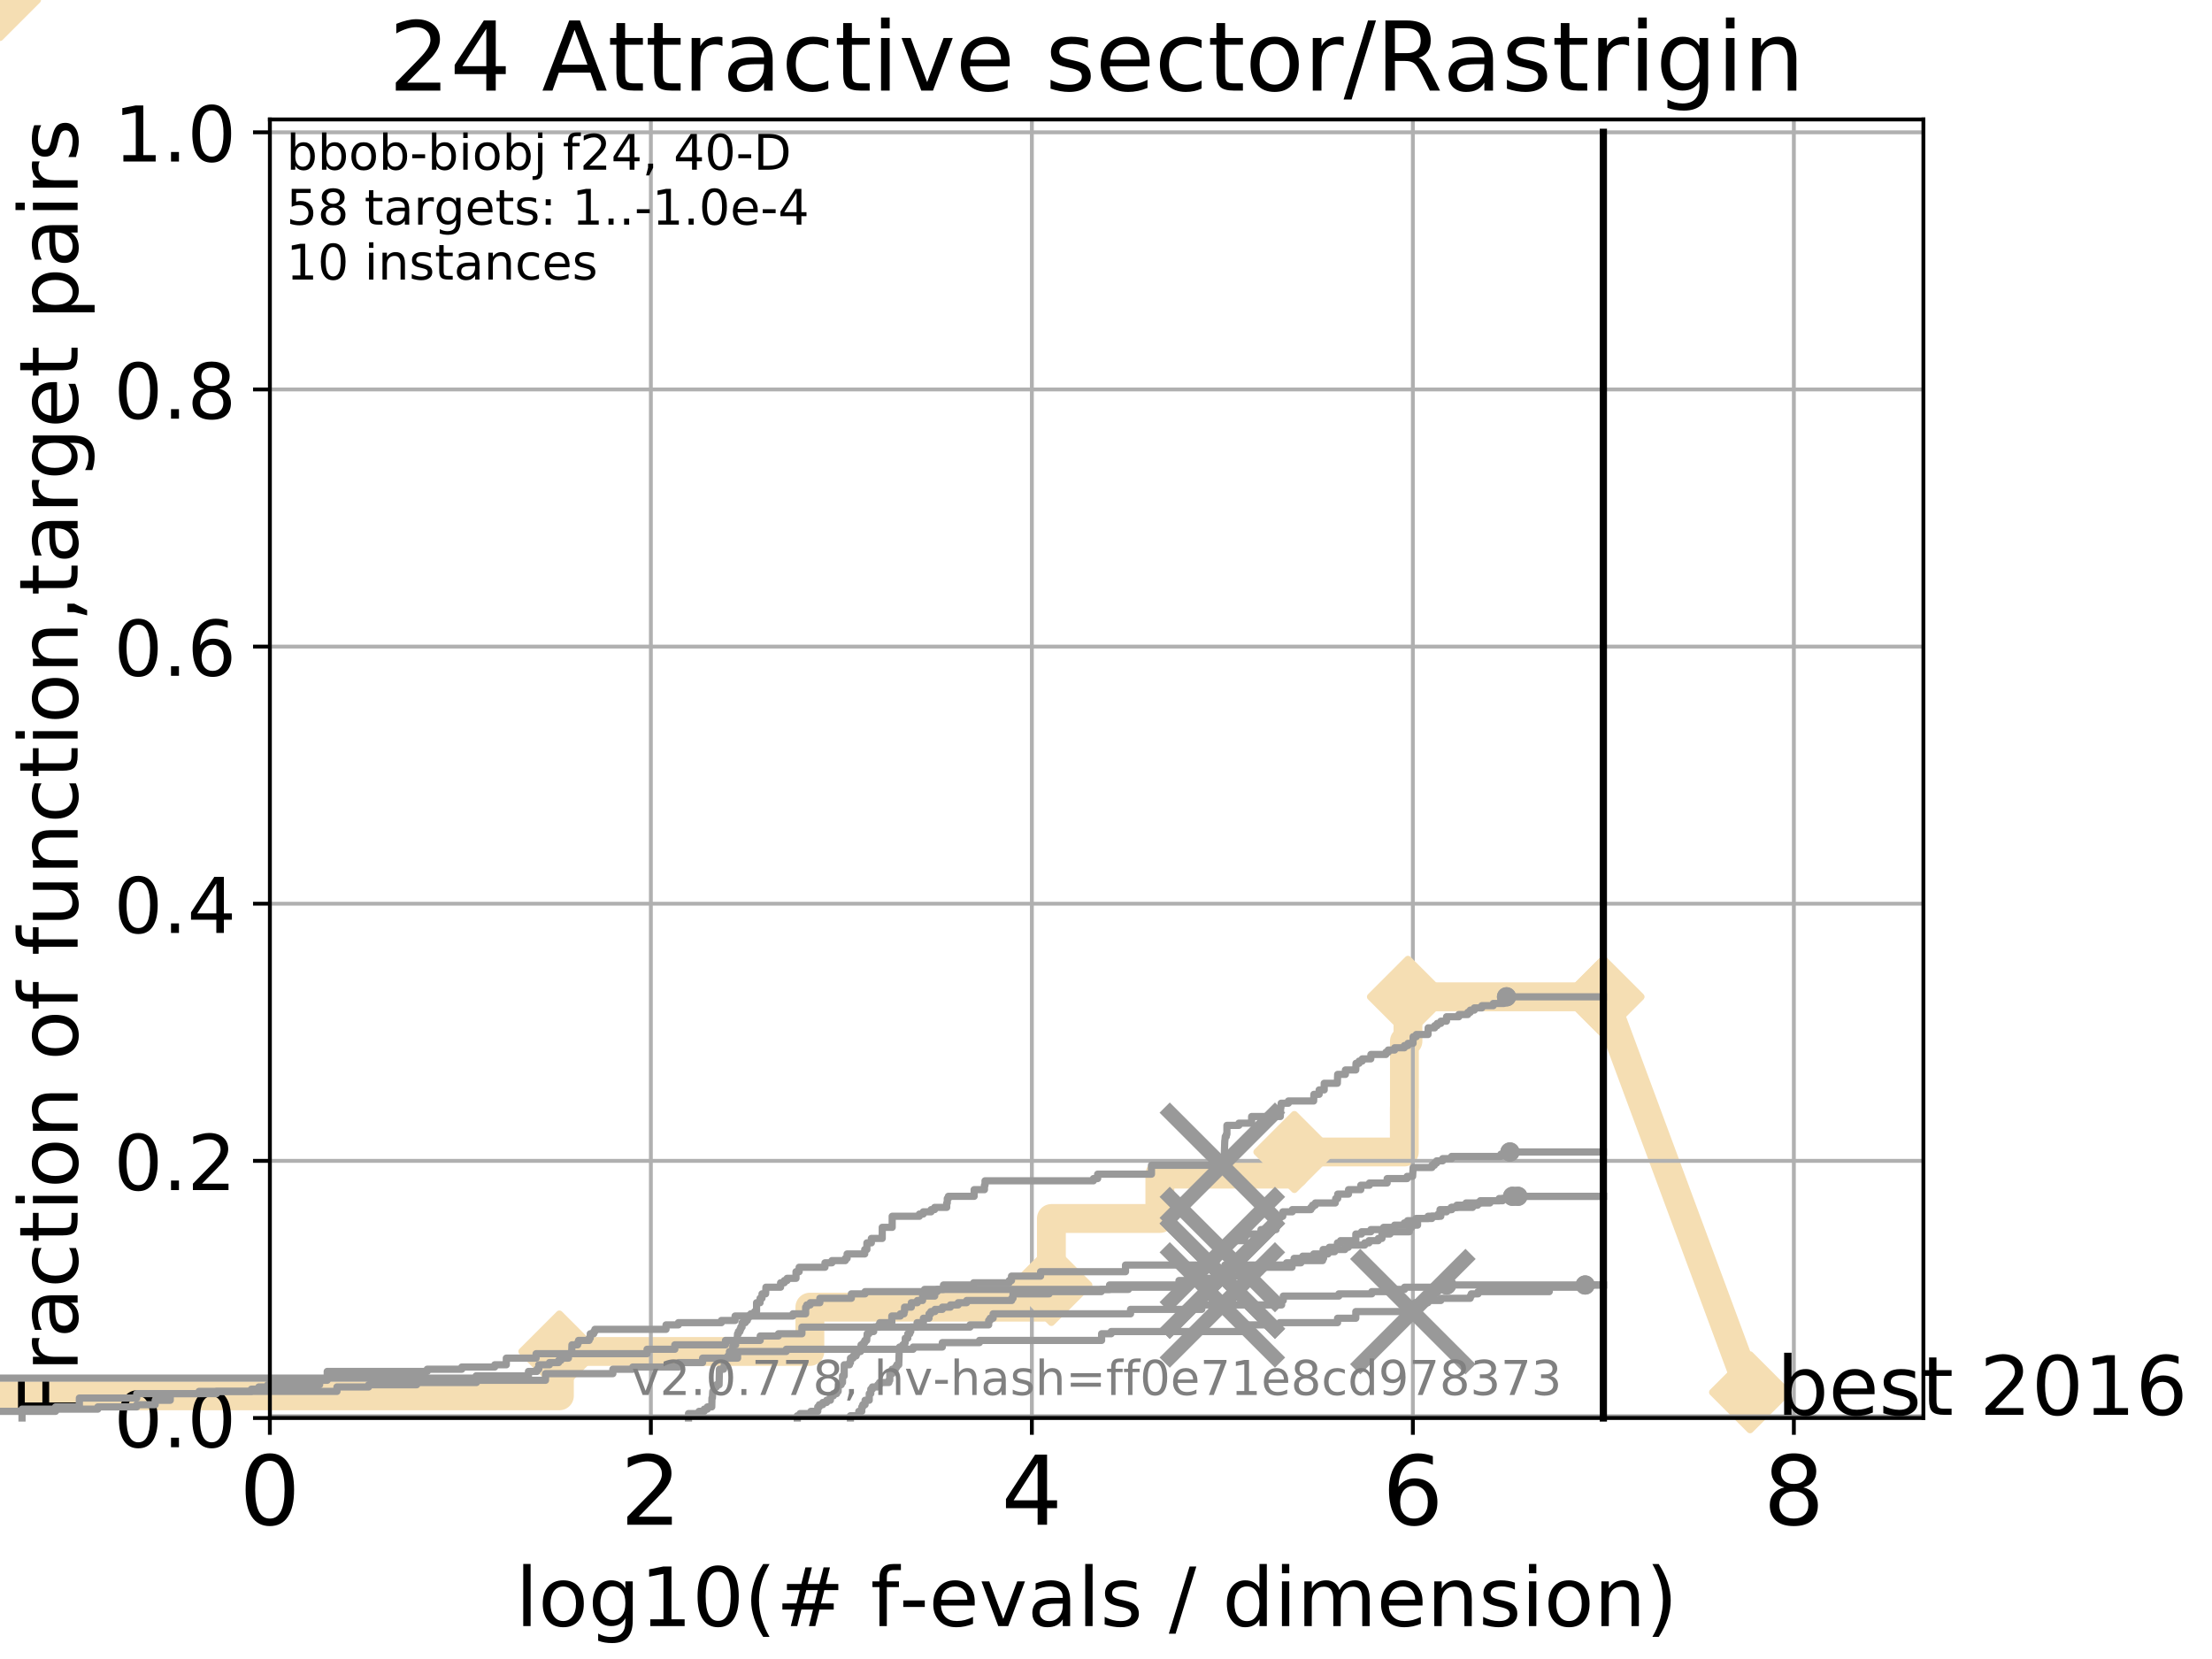 <?xml version="1.0" encoding="utf-8" standalone="no"?>
<!DOCTYPE svg PUBLIC "-//W3C//DTD SVG 1.1//EN"
  "http://www.w3.org/Graphics/SVG/1.1/DTD/svg11.dtd">
<!-- Created with matplotlib (http://matplotlib.org/) -->
<svg height="345pt" version="1.1" viewBox="0 0 460 345" width="460pt" xmlns="http://www.w3.org/2000/svg" xmlns:xlink="http://www.w3.org/1999/xlink">
 <defs>
  <style type="text/css">
*{stroke-linecap:butt;stroke-linejoin:round;}
  </style>
 </defs>
 <g id="figure_1">
  <g id="patch_1">
   <path d="M 0 345.6 
L 460.8 345.6 
L 460.8 0 
L 0 0 
z
" style="fill:#ffffff;"/>
  </g>
  <g id="axes_1">
   <g id="patch_2">
    <path d="M 56.12 294.88 
L 399.984 294.88 
L 399.984 24.84 
L 56.12 24.84 
z
" style="fill:#ffffff;"/>
   </g>
   <g id="line2d_1">
    <path d="M -1 290.27 
L 116.329 290.27 
L 116.329 281.051 
L 168.419 281.051 
L 168.419 271.831 
L 217.205 271.831 
L 217.205 267.221 
L 218.645 267.221 
L 218.645 253.392 
L 241.199 253.392 
L 241.199 244.173 
L 269.175 244.173 
L 269.175 239.563 
L 292.039 239.563 
L 292.039 230.343 
L 292.058 230.343 
L 292.058 216.514 
L 292.794 216.514 
L 292.794 207.294 
L 333.43 207.294 
" style="fill:none;stroke:#f5deb3;stroke-linecap:square;stroke-width:6;"/>
   </g>
   <g id="line2d_2">
    <path d="M 0 0 
" style="fill:none;stroke:#f5deb3;stroke-linecap:square;stroke-width:6;"/>
    <defs>
     <path d="M -0 7.778 
L 7.778 0 
L 0 -7.778 
L -7.778 -0 
z
" id="mcd6fe3503f" style="stroke:#f5deb3;stroke-linejoin:miter;stroke-width:1.5;"/>
    </defs>
    <g>
     <use style="fill:#f5deb3;stroke:#f5deb3;stroke-linejoin:miter;stroke-width:1.5;" x="0" xlink:href="#mcd6fe3503f" y="0"/>
    </g>
   </g>
   <g id="line2d_3">
    <path d="M 333.43 207.294 
L 363.934 289.533 
" style="fill:none;stroke:#f5deb3;stroke-linecap:square;stroke-width:6;"/>
    <g>
     <use style="fill:#f5deb3;stroke:#f5deb3;stroke-linejoin:miter;stroke-width:1.5;" x="333.43" xlink:href="#mcd6fe3503f" y="207.294"/>
     <use style="fill:#f5deb3;stroke:#f5deb3;stroke-linejoin:miter;stroke-width:1.5;" x="363.934" xlink:href="#mcd6fe3503f" y="289.533"/>
    </g>
   </g>
   <g id="matplotlib.axis_1">
    <g id="xtick_1">
     <g id="line2d_4">
      <path clip-path="url(#p5078f52e66)" d="M 56.12 294.88 
L 56.12 24.84 
" style="fill:none;stroke:#b0b0b0;stroke-linecap:square;stroke-width:0.8;"/>
     </g>
     <g id="line2d_5">
      <defs>
       <path d="M 0 0 
L 0 3.5 
" id="m5edc3eb97b" style="stroke:#000000;stroke-width:0.8;"/>
      </defs>
      <g>
       <use style="stroke:#000000;stroke-width:0.8;" x="56.12" xlink:href="#m5edc3eb97b" y="294.88"/>
      </g>
     </g>
     <g id="text_1">
      <!-- 0 -->
      <defs>
       <path d="M 31.781 66.406 
Q 24.172 66.406 20.328 58.906 
Q 16.5 51.422 16.5 36.375 
Q 16.5 21.391 20.328 13.891 
Q 24.172 6.391 31.781 6.391 
Q 39.453 6.391 43.281 13.891 
Q 47.125 21.391 47.125 36.375 
Q 47.125 51.422 43.281 58.906 
Q 39.453 66.406 31.781 66.406 
z
M 31.781 74.219 
Q 44.047 74.219 50.516 64.516 
Q 56.984 54.828 56.984 36.375 
Q 56.984 17.969 50.516 8.266 
Q 44.047 -1.422 31.781 -1.422 
Q 19.531 -1.422 13.062 8.266 
Q 6.594 17.969 6.594 36.375 
Q 6.594 54.828 13.062 64.516 
Q 19.531 74.219 31.781 74.219 
z
" id="DejaVuSans-30"/>
      </defs>
      <g transform="translate(49.758 317.077)scale(0.2 -0.2)">
       <use xlink:href="#DejaVuSans-30"/>
      </g>
     </g>
    </g>
    <g id="xtick_2">
     <g id="line2d_6">
      <path clip-path="url(#p5078f52e66)" d="M 135.351 294.88 
L 135.351 24.84 
" style="fill:none;stroke:#b0b0b0;stroke-linecap:square;stroke-width:0.8;"/>
     </g>
     <g id="line2d_7">
      <g>
       <use style="stroke:#000000;stroke-width:0.8;" x="135.351" xlink:href="#m5edc3eb97b" y="294.88"/>
      </g>
     </g>
     <g id="text_2">
      <!-- 2 -->
      <defs>
       <path d="M 19.188 8.297 
L 53.609 8.297 
L 53.609 0 
L 7.328 0 
L 7.328 8.297 
Q 12.938 14.109 22.625 23.891 
Q 32.328 33.688 34.812 36.531 
Q 39.547 41.844 41.422 45.531 
Q 43.312 49.219 43.312 52.781 
Q 43.312 58.594 39.234 62.25 
Q 35.156 65.922 28.609 65.922 
Q 23.969 65.922 18.812 64.312 
Q 13.672 62.703 7.812 59.422 
L 7.812 69.391 
Q 13.766 71.781 18.938 73 
Q 24.125 74.219 28.422 74.219 
Q 39.75 74.219 46.484 68.547 
Q 53.219 62.891 53.219 53.422 
Q 53.219 48.922 51.531 44.891 
Q 49.859 40.875 45.406 35.406 
Q 44.188 33.984 37.641 27.219 
Q 31.109 20.453 19.188 8.297 
z
" id="DejaVuSans-32"/>
      </defs>
      <g transform="translate(128.989 317.077)scale(0.2 -0.2)">
       <use xlink:href="#DejaVuSans-32"/>
      </g>
     </g>
    </g>
    <g id="xtick_3">
     <g id="line2d_8">
      <path clip-path="url(#p5078f52e66)" d="M 214.583 294.88 
L 214.583 24.84 
" style="fill:none;stroke:#b0b0b0;stroke-linecap:square;stroke-width:0.8;"/>
     </g>
     <g id="line2d_9">
      <g>
       <use style="stroke:#000000;stroke-width:0.8;" x="214.583" xlink:href="#m5edc3eb97b" y="294.88"/>
      </g>
     </g>
     <g id="text_3">
      <!-- 4 -->
      <defs>
       <path d="M 37.797 64.312 
L 12.891 25.391 
L 37.797 25.391 
z
M 35.203 72.906 
L 47.609 72.906 
L 47.609 25.391 
L 58.016 25.391 
L 58.016 17.188 
L 47.609 17.188 
L 47.609 0 
L 37.797 0 
L 37.797 17.188 
L 4.891 17.188 
L 4.891 26.703 
z
" id="DejaVuSans-34"/>
      </defs>
      <g transform="translate(208.22 317.077)scale(0.2 -0.2)">
       <use xlink:href="#DejaVuSans-34"/>
      </g>
     </g>
    </g>
    <g id="xtick_4">
     <g id="line2d_10">
      <path clip-path="url(#p5078f52e66)" d="M 293.814 294.88 
L 293.814 24.84 
" style="fill:none;stroke:#b0b0b0;stroke-linecap:square;stroke-width:0.8;"/>
     </g>
     <g id="line2d_11">
      <g>
       <use style="stroke:#000000;stroke-width:0.8;" x="293.814" xlink:href="#m5edc3eb97b" y="294.88"/>
      </g>
     </g>
     <g id="text_4">
      <!-- 6 -->
      <defs>
       <path d="M 33.016 40.375 
Q 26.375 40.375 22.484 35.828 
Q 18.609 31.297 18.609 23.391 
Q 18.609 15.531 22.484 10.953 
Q 26.375 6.391 33.016 6.391 
Q 39.656 6.391 43.531 10.953 
Q 47.406 15.531 47.406 23.391 
Q 47.406 31.297 43.531 35.828 
Q 39.656 40.375 33.016 40.375 
z
M 52.594 71.297 
L 52.594 62.312 
Q 48.875 64.062 45.094 64.984 
Q 41.312 65.922 37.594 65.922 
Q 27.828 65.922 22.672 59.328 
Q 17.531 52.734 16.797 39.406 
Q 19.672 43.656 24.016 45.922 
Q 28.375 48.188 33.594 48.188 
Q 44.578 48.188 50.953 41.516 
Q 57.328 34.859 57.328 23.391 
Q 57.328 12.156 50.688 5.359 
Q 44.047 -1.422 33.016 -1.422 
Q 20.359 -1.422 13.672 8.266 
Q 6.984 17.969 6.984 36.375 
Q 6.984 53.656 15.188 63.938 
Q 23.391 74.219 37.203 74.219 
Q 40.922 74.219 44.703 73.484 
Q 48.484 72.75 52.594 71.297 
z
" id="DejaVuSans-36"/>
      </defs>
      <g transform="translate(287.452 317.077)scale(0.2 -0.2)">
       <use xlink:href="#DejaVuSans-36"/>
      </g>
     </g>
    </g>
    <g id="xtick_5">
     <g id="line2d_12">
      <path clip-path="url(#p5078f52e66)" d="M 373.045 294.88 
L 373.045 24.84 
" style="fill:none;stroke:#b0b0b0;stroke-linecap:square;stroke-width:0.8;"/>
     </g>
     <g id="line2d_13">
      <g>
       <use style="stroke:#000000;stroke-width:0.8;" x="373.045" xlink:href="#m5edc3eb97b" y="294.88"/>
      </g>
     </g>
     <g id="text_5">
      <!-- 8 -->
      <defs>
       <path d="M 31.781 34.625 
Q 24.75 34.625 20.719 30.859 
Q 16.703 27.094 16.703 20.516 
Q 16.703 13.922 20.719 10.156 
Q 24.75 6.391 31.781 6.391 
Q 38.812 6.391 42.859 10.172 
Q 46.922 13.969 46.922 20.516 
Q 46.922 27.094 42.891 30.859 
Q 38.875 34.625 31.781 34.625 
z
M 21.922 38.812 
Q 15.578 40.375 12.031 44.719 
Q 8.5 49.078 8.5 55.328 
Q 8.5 64.062 14.719 69.141 
Q 20.953 74.219 31.781 74.219 
Q 42.672 74.219 48.875 69.141 
Q 55.078 64.062 55.078 55.328 
Q 55.078 49.078 51.531 44.719 
Q 48 40.375 41.703 38.812 
Q 48.828 37.156 52.797 32.312 
Q 56.781 27.484 56.781 20.516 
Q 56.781 9.906 50.312 4.234 
Q 43.844 -1.422 31.781 -1.422 
Q 19.734 -1.422 13.25 4.234 
Q 6.781 9.906 6.781 20.516 
Q 6.781 27.484 10.781 32.312 
Q 14.797 37.156 21.922 38.812 
z
M 18.312 54.391 
Q 18.312 48.734 21.844 45.562 
Q 25.391 42.391 31.781 42.391 
Q 38.141 42.391 41.719 45.562 
Q 45.312 48.734 45.312 54.391 
Q 45.312 60.062 41.719 63.234 
Q 38.141 66.406 31.781 66.406 
Q 25.391 66.406 21.844 63.234 
Q 18.312 60.062 18.312 54.391 
z
" id="DejaVuSans-38"/>
      </defs>
      <g transform="translate(366.683 317.077)scale(0.2 -0.2)">
       <use xlink:href="#DejaVuSans-38"/>
      </g>
     </g>
    </g>
    <g id="text_6">
     <!-- log10(# f-evals / dimension) -->
     <defs>
      <path d="M 9.422 75.984 
L 18.406 75.984 
L 18.406 0 
L 9.422 0 
z
" id="DejaVuSans-6c"/>
      <path d="M 30.609 48.391 
Q 23.391 48.391 19.188 42.75 
Q 14.984 37.109 14.984 27.297 
Q 14.984 17.484 19.156 11.844 
Q 23.344 6.203 30.609 6.203 
Q 37.797 6.203 41.984 11.859 
Q 46.188 17.531 46.188 27.297 
Q 46.188 37.016 41.984 42.703 
Q 37.797 48.391 30.609 48.391 
z
M 30.609 56 
Q 42.328 56 49.016 48.375 
Q 55.719 40.766 55.719 27.297 
Q 55.719 13.875 49.016 6.219 
Q 42.328 -1.422 30.609 -1.422 
Q 18.844 -1.422 12.172 6.219 
Q 5.516 13.875 5.516 27.297 
Q 5.516 40.766 12.172 48.375 
Q 18.844 56 30.609 56 
z
" id="DejaVuSans-6f"/>
      <path d="M 45.406 27.984 
Q 45.406 37.75 41.375 43.109 
Q 37.359 48.484 30.078 48.484 
Q 22.859 48.484 18.828 43.109 
Q 14.797 37.75 14.797 27.984 
Q 14.797 18.266 18.828 12.891 
Q 22.859 7.516 30.078 7.516 
Q 37.359 7.516 41.375 12.891 
Q 45.406 18.266 45.406 27.984 
z
M 54.391 6.781 
Q 54.391 -7.172 48.188 -13.984 
Q 42 -20.797 29.203 -20.797 
Q 24.469 -20.797 20.266 -20.094 
Q 16.062 -19.391 12.109 -17.922 
L 12.109 -9.188 
Q 16.062 -11.328 19.922 -12.344 
Q 23.781 -13.375 27.781 -13.375 
Q 36.625 -13.375 41.016 -8.766 
Q 45.406 -4.156 45.406 5.172 
L 45.406 9.625 
Q 42.625 4.781 38.281 2.391 
Q 33.938 0 27.875 0 
Q 17.828 0 11.672 7.656 
Q 5.516 15.328 5.516 27.984 
Q 5.516 40.672 11.672 48.328 
Q 17.828 56 27.875 56 
Q 33.938 56 38.281 53.609 
Q 42.625 51.219 45.406 46.391 
L 45.406 54.688 
L 54.391 54.688 
z
" id="DejaVuSans-67"/>
      <path d="M 12.406 8.297 
L 28.516 8.297 
L 28.516 63.922 
L 10.984 60.406 
L 10.984 69.391 
L 28.422 72.906 
L 38.281 72.906 
L 38.281 8.297 
L 54.391 8.297 
L 54.391 0 
L 12.406 0 
z
" id="DejaVuSans-31"/>
      <path d="M 31 75.875 
Q 24.469 64.656 21.281 53.656 
Q 18.109 42.672 18.109 31.391 
Q 18.109 20.125 21.312 9.062 
Q 24.516 -2 31 -13.188 
L 23.188 -13.188 
Q 15.875 -1.703 12.234 9.375 
Q 8.594 20.453 8.594 31.391 
Q 8.594 42.281 12.203 53.312 
Q 15.828 64.359 23.188 75.875 
z
" id="DejaVuSans-28"/>
      <path d="M 51.125 44 
L 36.922 44 
L 32.812 27.688 
L 47.125 27.688 
z
M 43.797 71.781 
L 38.719 51.516 
L 52.984 51.516 
L 58.109 71.781 
L 65.922 71.781 
L 60.891 51.516 
L 76.125 51.516 
L 76.125 44 
L 58.984 44 
L 54.984 27.688 
L 70.516 27.688 
L 70.516 20.219 
L 53.078 20.219 
L 48 0 
L 40.188 0 
L 45.219 20.219 
L 30.906 20.219 
L 25.875 0 
L 18.016 0 
L 23.094 20.219 
L 7.719 20.219 
L 7.719 27.688 
L 24.906 27.688 
L 29 44 
L 13.281 44 
L 13.281 51.516 
L 30.906 51.516 
L 35.891 71.781 
z
" id="DejaVuSans-23"/>
      <path id="DejaVuSans-20"/>
      <path d="M 37.109 75.984 
L 37.109 68.5 
L 28.516 68.5 
Q 23.688 68.5 21.797 66.547 
Q 19.922 64.594 19.922 59.516 
L 19.922 54.688 
L 34.719 54.688 
L 34.719 47.703 
L 19.922 47.703 
L 19.922 0 
L 10.891 0 
L 10.891 47.703 
L 2.297 47.703 
L 2.297 54.688 
L 10.891 54.688 
L 10.891 58.5 
Q 10.891 67.625 15.141 71.797 
Q 19.391 75.984 28.609 75.984 
z
" id="DejaVuSans-66"/>
      <path d="M 4.891 31.391 
L 31.203 31.391 
L 31.203 23.391 
L 4.891 23.391 
z
" id="DejaVuSans-2d"/>
      <path d="M 56.203 29.594 
L 56.203 25.203 
L 14.891 25.203 
Q 15.484 15.922 20.484 11.062 
Q 25.484 6.203 34.422 6.203 
Q 39.594 6.203 44.453 7.469 
Q 49.312 8.734 54.109 11.281 
L 54.109 2.781 
Q 49.266 0.734 44.188 -0.344 
Q 39.109 -1.422 33.891 -1.422 
Q 20.797 -1.422 13.156 6.188 
Q 5.516 13.812 5.516 26.812 
Q 5.516 40.234 12.766 48.109 
Q 20.016 56 32.328 56 
Q 43.359 56 49.781 48.891 
Q 56.203 41.797 56.203 29.594 
z
M 47.219 32.234 
Q 47.125 39.594 43.094 43.984 
Q 39.062 48.391 32.422 48.391 
Q 24.906 48.391 20.391 44.141 
Q 15.875 39.891 15.188 32.172 
z
" id="DejaVuSans-65"/>
      <path d="M 2.984 54.688 
L 12.5 54.688 
L 29.594 8.797 
L 46.688 54.688 
L 56.203 54.688 
L 35.688 0 
L 23.484 0 
z
" id="DejaVuSans-76"/>
      <path d="M 34.281 27.484 
Q 23.391 27.484 19.188 25 
Q 14.984 22.516 14.984 16.5 
Q 14.984 11.719 18.141 8.906 
Q 21.297 6.109 26.703 6.109 
Q 34.188 6.109 38.703 11.406 
Q 43.219 16.703 43.219 25.484 
L 43.219 27.484 
z
M 52.203 31.203 
L 52.203 0 
L 43.219 0 
L 43.219 8.297 
Q 40.141 3.328 35.547 0.953 
Q 30.953 -1.422 24.312 -1.422 
Q 15.922 -1.422 10.953 3.297 
Q 6 8.016 6 15.922 
Q 6 25.141 12.172 29.828 
Q 18.359 34.516 30.609 34.516 
L 43.219 34.516 
L 43.219 35.406 
Q 43.219 41.609 39.141 45 
Q 35.062 48.391 27.688 48.391 
Q 23 48.391 18.547 47.266 
Q 14.109 46.141 10.016 43.891 
L 10.016 52.203 
Q 14.938 54.109 19.578 55.047 
Q 24.219 56 28.609 56 
Q 40.484 56 46.344 49.844 
Q 52.203 43.703 52.203 31.203 
z
" id="DejaVuSans-61"/>
      <path d="M 44.281 53.078 
L 44.281 44.578 
Q 40.484 46.531 36.375 47.5 
Q 32.281 48.484 27.875 48.484 
Q 21.188 48.484 17.844 46.438 
Q 14.5 44.391 14.5 40.281 
Q 14.5 37.156 16.891 35.375 
Q 19.281 33.594 26.516 31.984 
L 29.594 31.297 
Q 39.156 29.25 43.188 25.516 
Q 47.219 21.781 47.219 15.094 
Q 47.219 7.469 41.188 3.016 
Q 35.156 -1.422 24.609 -1.422 
Q 20.219 -1.422 15.453 -0.562 
Q 10.688 0.297 5.422 2 
L 5.422 11.281 
Q 10.406 8.688 15.234 7.391 
Q 20.062 6.109 24.812 6.109 
Q 31.156 6.109 34.562 8.281 
Q 37.984 10.453 37.984 14.406 
Q 37.984 18.062 35.516 20.016 
Q 33.062 21.969 24.703 23.781 
L 21.578 24.516 
Q 13.234 26.266 9.516 29.906 
Q 5.812 33.547 5.812 39.891 
Q 5.812 47.609 11.281 51.797 
Q 16.75 56 26.812 56 
Q 31.781 56 36.172 55.266 
Q 40.578 54.547 44.281 53.078 
z
" id="DejaVuSans-73"/>
      <path d="M 25.391 72.906 
L 33.688 72.906 
L 8.297 -9.281 
L 0 -9.281 
z
" id="DejaVuSans-2f"/>
      <path d="M 45.406 46.391 
L 45.406 75.984 
L 54.391 75.984 
L 54.391 0 
L 45.406 0 
L 45.406 8.203 
Q 42.578 3.328 38.25 0.953 
Q 33.938 -1.422 27.875 -1.422 
Q 17.969 -1.422 11.734 6.484 
Q 5.516 14.406 5.516 27.297 
Q 5.516 40.188 11.734 48.094 
Q 17.969 56 27.875 56 
Q 33.938 56 38.25 53.625 
Q 42.578 51.266 45.406 46.391 
z
M 14.797 27.297 
Q 14.797 17.391 18.875 11.75 
Q 22.953 6.109 30.078 6.109 
Q 37.203 6.109 41.297 11.75 
Q 45.406 17.391 45.406 27.297 
Q 45.406 37.203 41.297 42.844 
Q 37.203 48.484 30.078 48.484 
Q 22.953 48.484 18.875 42.844 
Q 14.797 37.203 14.797 27.297 
z
" id="DejaVuSans-64"/>
      <path d="M 9.422 54.688 
L 18.406 54.688 
L 18.406 0 
L 9.422 0 
z
M 9.422 75.984 
L 18.406 75.984 
L 18.406 64.594 
L 9.422 64.594 
z
" id="DejaVuSans-69"/>
      <path d="M 52 44.188 
Q 55.375 50.25 60.062 53.125 
Q 64.75 56 71.094 56 
Q 79.641 56 84.281 50.016 
Q 88.922 44.047 88.922 33.016 
L 88.922 0 
L 79.891 0 
L 79.891 32.719 
Q 79.891 40.578 77.094 44.375 
Q 74.312 48.188 68.609 48.188 
Q 61.625 48.188 57.562 43.547 
Q 53.516 38.922 53.516 30.906 
L 53.516 0 
L 44.484 0 
L 44.484 32.719 
Q 44.484 40.625 41.703 44.406 
Q 38.922 48.188 33.109 48.188 
Q 26.219 48.188 22.156 43.531 
Q 18.109 38.875 18.109 30.906 
L 18.109 0 
L 9.078 0 
L 9.078 54.688 
L 18.109 54.688 
L 18.109 46.188 
Q 21.188 51.219 25.484 53.609 
Q 29.781 56 35.688 56 
Q 41.656 56 45.828 52.969 
Q 50 49.953 52 44.188 
z
" id="DejaVuSans-6d"/>
      <path d="M 54.891 33.016 
L 54.891 0 
L 45.906 0 
L 45.906 32.719 
Q 45.906 40.484 42.875 44.328 
Q 39.844 48.188 33.797 48.188 
Q 26.516 48.188 22.312 43.547 
Q 18.109 38.922 18.109 30.906 
L 18.109 0 
L 9.078 0 
L 9.078 54.688 
L 18.109 54.688 
L 18.109 46.188 
Q 21.344 51.125 25.703 53.562 
Q 30.078 56 35.797 56 
Q 45.219 56 50.047 50.172 
Q 54.891 44.344 54.891 33.016 
z
" id="DejaVuSans-6e"/>
      <path d="M 8.016 75.875 
L 15.828 75.875 
Q 23.141 64.359 26.781 53.312 
Q 30.422 42.281 30.422 31.391 
Q 30.422 20.453 26.781 9.375 
Q 23.141 -1.703 15.828 -13.188 
L 8.016 -13.188 
Q 14.5 -2 17.703 9.062 
Q 20.906 20.125 20.906 31.391 
Q 20.906 42.672 17.703 53.656 
Q 14.5 64.656 8.016 75.875 
z
" id="DejaVuSans-29"/>
     </defs>
     <g transform="translate(107.211 338.154)scale(0.17 -0.17)">
      <use xlink:href="#DejaVuSans-6c"/>
      <use x="27.783" xlink:href="#DejaVuSans-6f"/>
      <use x="88.965" xlink:href="#DejaVuSans-67"/>
      <use x="152.441" xlink:href="#DejaVuSans-31"/>
      <use x="216.064" xlink:href="#DejaVuSans-30"/>
      <use x="279.688" xlink:href="#DejaVuSans-28"/>
      <use x="318.701" xlink:href="#DejaVuSans-23"/>
      <use x="402.49" xlink:href="#DejaVuSans-20"/>
      <use x="434.277" xlink:href="#DejaVuSans-66"/>
      <use x="469.404" xlink:href="#DejaVuSans-2d"/>
      <use x="505.488" xlink:href="#DejaVuSans-65"/>
      <use x="567.012" xlink:href="#DejaVuSans-76"/>
      <use x="626.191" xlink:href="#DejaVuSans-61"/>
      <use x="687.471" xlink:href="#DejaVuSans-6c"/>
      <use x="715.254" xlink:href="#DejaVuSans-73"/>
      <use x="767.354" xlink:href="#DejaVuSans-20"/>
      <use x="799.141" xlink:href="#DejaVuSans-2f"/>
      <use x="832.832" xlink:href="#DejaVuSans-20"/>
      <use x="864.619" xlink:href="#DejaVuSans-64"/>
      <use x="928.096" xlink:href="#DejaVuSans-69"/>
      <use x="955.879" xlink:href="#DejaVuSans-6d"/>
      <use x="1053.291" xlink:href="#DejaVuSans-65"/>
      <use x="1114.814" xlink:href="#DejaVuSans-6e"/>
      <use x="1178.193" xlink:href="#DejaVuSans-73"/>
      <use x="1230.293" xlink:href="#DejaVuSans-69"/>
      <use x="1258.076" xlink:href="#DejaVuSans-6f"/>
      <use x="1319.258" xlink:href="#DejaVuSans-6e"/>
      <use x="1382.637" xlink:href="#DejaVuSans-29"/>
     </g>
    </g>
   </g>
   <g id="matplotlib.axis_2">
    <g id="ytick_1">
     <g id="line2d_14">
      <path clip-path="url(#p5078f52e66)" d="M 56.12 294.88 
L 399.984 294.88 
" style="fill:none;stroke:#b0b0b0;stroke-linecap:square;stroke-width:0.8;"/>
     </g>
     <g id="line2d_15">
      <defs>
       <path d="M 0 0 
L -3.5 0 
" id="mb964478db5" style="stroke:#000000;stroke-width:0.8;"/>
      </defs>
      <g>
       <use style="stroke:#000000;stroke-width:0.8;" x="56.12" xlink:href="#mb964478db5" y="294.88"/>
      </g>
     </g>
     <g id="text_7">
      <!-- 0.0 -->
      <defs>
       <path d="M 10.688 12.406 
L 21 12.406 
L 21 0 
L 10.688 0 
z
" id="DejaVuSans-2e"/>
      </defs>
      <g transform="translate(23.675 300.959)scale(0.16 -0.16)">
       <use xlink:href="#DejaVuSans-30"/>
       <use x="63.623" xlink:href="#DejaVuSans-2e"/>
       <use x="95.41" xlink:href="#DejaVuSans-30"/>
      </g>
     </g>
    </g>
    <g id="ytick_2">
     <g id="line2d_16">
      <path clip-path="url(#p5078f52e66)" d="M 56.12 241.407 
L 399.984 241.407 
" style="fill:none;stroke:#b0b0b0;stroke-linecap:square;stroke-width:0.8;"/>
     </g>
     <g id="line2d_17">
      <g>
       <use style="stroke:#000000;stroke-width:0.8;" x="56.12" xlink:href="#mb964478db5" y="241.407"/>
      </g>
     </g>
     <g id="text_8">
      <!-- 0.2 -->
      <g transform="translate(23.675 247.485)scale(0.16 -0.16)">
       <use xlink:href="#DejaVuSans-30"/>
       <use x="63.623" xlink:href="#DejaVuSans-2e"/>
       <use x="95.41" xlink:href="#DejaVuSans-32"/>
      </g>
     </g>
    </g>
    <g id="ytick_3">
     <g id="line2d_18">
      <path clip-path="url(#p5078f52e66)" d="M 56.12 187.933 
L 399.984 187.933 
" style="fill:none;stroke:#b0b0b0;stroke-linecap:square;stroke-width:0.8;"/>
     </g>
     <g id="line2d_19">
      <g>
       <use style="stroke:#000000;stroke-width:0.8;" x="56.12" xlink:href="#mb964478db5" y="187.933"/>
      </g>
     </g>
     <g id="text_9">
      <!-- 0.4 -->
      <g transform="translate(23.675 194.012)scale(0.16 -0.16)">
       <use xlink:href="#DejaVuSans-30"/>
       <use x="63.623" xlink:href="#DejaVuSans-2e"/>
       <use x="95.41" xlink:href="#DejaVuSans-34"/>
      </g>
     </g>
    </g>
    <g id="ytick_4">
     <g id="line2d_20">
      <path clip-path="url(#p5078f52e66)" d="M 56.12 134.46 
L 399.984 134.46 
" style="fill:none;stroke:#b0b0b0;stroke-linecap:square;stroke-width:0.8;"/>
     </g>
     <g id="line2d_21">
      <g>
       <use style="stroke:#000000;stroke-width:0.8;" x="56.12" xlink:href="#mb964478db5" y="134.46"/>
      </g>
     </g>
     <g id="text_10">
      <!-- 0.6 -->
      <g transform="translate(23.675 140.539)scale(0.16 -0.16)">
       <use xlink:href="#DejaVuSans-30"/>
       <use x="63.623" xlink:href="#DejaVuSans-2e"/>
       <use x="95.41" xlink:href="#DejaVuSans-36"/>
      </g>
     </g>
    </g>
    <g id="ytick_5">
     <g id="line2d_22">
      <path clip-path="url(#p5078f52e66)" d="M 56.12 80.987 
L 399.984 80.987 
" style="fill:none;stroke:#b0b0b0;stroke-linecap:square;stroke-width:0.8;"/>
     </g>
     <g id="line2d_23">
      <g>
       <use style="stroke:#000000;stroke-width:0.8;" x="56.12" xlink:href="#mb964478db5" y="80.987"/>
      </g>
     </g>
     <g id="text_11">
      <!-- 0.8 -->
      <g transform="translate(23.675 87.066)scale(0.16 -0.16)">
       <use xlink:href="#DejaVuSans-30"/>
       <use x="63.623" xlink:href="#DejaVuSans-2e"/>
       <use x="95.41" xlink:href="#DejaVuSans-38"/>
      </g>
     </g>
    </g>
    <g id="ytick_6">
     <g id="line2d_24">
      <path clip-path="url(#p5078f52e66)" d="M 56.12 27.514 
L 399.984 27.514 
" style="fill:none;stroke:#b0b0b0;stroke-linecap:square;stroke-width:0.8;"/>
     </g>
     <g id="line2d_25">
      <g>
       <use style="stroke:#000000;stroke-width:0.8;" x="56.12" xlink:href="#mb964478db5" y="27.514"/>
      </g>
     </g>
     <g id="text_12">
      <!-- 1.0 -->
      <g transform="translate(23.675 33.592)scale(0.16 -0.16)">
       <use xlink:href="#DejaVuSans-31"/>
       <use x="63.623" xlink:href="#DejaVuSans-2e"/>
       <use x="95.41" xlink:href="#DejaVuSans-30"/>
      </g>
     </g>
    </g>
    <g id="text_13">
     <!-- Fraction of function,target pairs -->
     <defs>
      <path d="M 9.812 72.906 
L 51.703 72.906 
L 51.703 64.594 
L 19.672 64.594 
L 19.672 43.109 
L 48.578 43.109 
L 48.578 34.812 
L 19.672 34.812 
L 19.672 0 
L 9.812 0 
z
" id="DejaVuSans-46"/>
      <path d="M 41.109 46.297 
Q 39.594 47.172 37.812 47.578 
Q 36.031 48 33.891 48 
Q 26.266 48 22.188 43.047 
Q 18.109 38.094 18.109 28.812 
L 18.109 0 
L 9.078 0 
L 9.078 54.688 
L 18.109 54.688 
L 18.109 46.188 
Q 20.953 51.172 25.484 53.578 
Q 30.031 56 36.531 56 
Q 37.453 56 38.578 55.875 
Q 39.703 55.766 41.062 55.516 
z
" id="DejaVuSans-72"/>
      <path d="M 48.781 52.594 
L 48.781 44.188 
Q 44.969 46.297 41.141 47.344 
Q 37.312 48.391 33.406 48.391 
Q 24.656 48.391 19.812 42.844 
Q 14.984 37.312 14.984 27.297 
Q 14.984 17.281 19.812 11.734 
Q 24.656 6.203 33.406 6.203 
Q 37.312 6.203 41.141 7.25 
Q 44.969 8.297 48.781 10.406 
L 48.781 2.094 
Q 45.016 0.344 40.984 -0.531 
Q 36.969 -1.422 32.422 -1.422 
Q 20.062 -1.422 12.781 6.344 
Q 5.516 14.109 5.516 27.297 
Q 5.516 40.672 12.859 48.328 
Q 20.219 56 33.016 56 
Q 37.156 56 41.109 55.141 
Q 45.062 54.297 48.781 52.594 
z
" id="DejaVuSans-63"/>
      <path d="M 18.312 70.219 
L 18.312 54.688 
L 36.812 54.688 
L 36.812 47.703 
L 18.312 47.703 
L 18.312 18.016 
Q 18.312 11.328 20.141 9.422 
Q 21.969 7.516 27.594 7.516 
L 36.812 7.516 
L 36.812 0 
L 27.594 0 
Q 17.188 0 13.234 3.875 
Q 9.281 7.766 9.281 18.016 
L 9.281 47.703 
L 2.688 47.703 
L 2.688 54.688 
L 9.281 54.688 
L 9.281 70.219 
z
" id="DejaVuSans-74"/>
      <path d="M 8.5 21.578 
L 8.5 54.688 
L 17.484 54.688 
L 17.484 21.922 
Q 17.484 14.156 20.5 10.266 
Q 23.531 6.391 29.594 6.391 
Q 36.859 6.391 41.078 11.031 
Q 45.312 15.672 45.312 23.688 
L 45.312 54.688 
L 54.297 54.688 
L 54.297 0 
L 45.312 0 
L 45.312 8.406 
Q 42.047 3.422 37.719 1 
Q 33.406 -1.422 27.688 -1.422 
Q 18.266 -1.422 13.375 4.438 
Q 8.5 10.297 8.5 21.578 
z
M 31.109 56 
z
" id="DejaVuSans-75"/>
      <path d="M 11.719 12.406 
L 22.016 12.406 
L 22.016 4 
L 14.016 -11.625 
L 7.719 -11.625 
L 11.719 4 
z
" id="DejaVuSans-2c"/>
      <path d="M 18.109 8.203 
L 18.109 -20.797 
L 9.078 -20.797 
L 9.078 54.688 
L 18.109 54.688 
L 18.109 46.391 
Q 20.953 51.266 25.266 53.625 
Q 29.594 56 35.594 56 
Q 45.562 56 51.781 48.094 
Q 58.016 40.188 58.016 27.297 
Q 58.016 14.406 51.781 6.484 
Q 45.562 -1.422 35.594 -1.422 
Q 29.594 -1.422 25.266 0.953 
Q 20.953 3.328 18.109 8.203 
z
M 48.688 27.297 
Q 48.688 37.203 44.609 42.844 
Q 40.531 48.484 33.406 48.484 
Q 26.266 48.484 22.188 42.844 
Q 18.109 37.203 18.109 27.297 
Q 18.109 17.391 22.188 11.75 
Q 26.266 6.109 33.406 6.109 
Q 40.531 6.109 44.609 11.75 
Q 48.688 17.391 48.688 27.297 
z
" id="DejaVuSans-70"/>
     </defs>
     <g transform="translate(16.14 294.999)rotate(-90)scale(0.17 -0.17)">
      <use xlink:href="#DejaVuSans-46"/>
      <use x="57.41" xlink:href="#DejaVuSans-72"/>
      <use x="98.523" xlink:href="#DejaVuSans-61"/>
      <use x="159.803" xlink:href="#DejaVuSans-63"/>
      <use x="214.783" xlink:href="#DejaVuSans-74"/>
      <use x="253.992" xlink:href="#DejaVuSans-69"/>
      <use x="281.775" xlink:href="#DejaVuSans-6f"/>
      <use x="342.957" xlink:href="#DejaVuSans-6e"/>
      <use x="406.336" xlink:href="#DejaVuSans-20"/>
      <use x="438.123" xlink:href="#DejaVuSans-6f"/>
      <use x="499.305" xlink:href="#DejaVuSans-66"/>
      <use x="534.51" xlink:href="#DejaVuSans-20"/>
      <use x="566.297" xlink:href="#DejaVuSans-66"/>
      <use x="601.502" xlink:href="#DejaVuSans-75"/>
      <use x="664.881" xlink:href="#DejaVuSans-6e"/>
      <use x="728.26" xlink:href="#DejaVuSans-63"/>
      <use x="783.24" xlink:href="#DejaVuSans-74"/>
      <use x="822.449" xlink:href="#DejaVuSans-69"/>
      <use x="850.232" xlink:href="#DejaVuSans-6f"/>
      <use x="911.414" xlink:href="#DejaVuSans-6e"/>
      <use x="974.793" xlink:href="#DejaVuSans-2c"/>
      <use x="1006.58" xlink:href="#DejaVuSans-74"/>
      <use x="1045.789" xlink:href="#DejaVuSans-61"/>
      <use x="1107.068" xlink:href="#DejaVuSans-72"/>
      <use x="1148.166" xlink:href="#DejaVuSans-67"/>
      <use x="1211.643" xlink:href="#DejaVuSans-65"/>
      <use x="1273.166" xlink:href="#DejaVuSans-74"/>
      <use x="1312.375" xlink:href="#DejaVuSans-20"/>
      <use x="1344.162" xlink:href="#DejaVuSans-70"/>
      <use x="1407.639" xlink:href="#DejaVuSans-61"/>
      <use x="1468.918" xlink:href="#DejaVuSans-69"/>
      <use x="1496.701" xlink:href="#DejaVuSans-72"/>
      <use x="1537.814" xlink:href="#DejaVuSans-73"/>
     </g>
    </g>
   </g>
   <g id="line2d_26">
    <defs>
     <path d="M 0 1.5 
C 0.398 1.5 0.779 1.342 1.061 1.061 
C 1.342 0.779 1.5 0.398 1.5 0 
C 1.5 -0.398 1.342 -0.779 1.061 -1.061 
C 0.779 -1.342 0.398 -1.5 0 -1.5 
C -0.398 -1.5 -0.779 -1.342 -1.061 -1.061 
C -1.342 -0.779 -1.5 -0.398 -1.5 0 
C -1.5 0.398 -1.342 0.779 -1.061 1.061 
C -0.779 1.342 -0.398 1.5 0 1.5 
z
" id="m93284d3d0f" style="stroke:#f5deb3;"/>
    </defs>
    <g>
     <use style="fill:#f5deb3;stroke:#f5deb3;" x="292.794" xlink:href="#m93284d3d0f" y="207.294"/>
     <use style="fill:#f5deb3;stroke:#f5deb3;" x="292.794" xlink:href="#m93284d3d0f" y="207.294"/>
    </g>
   </g>
   <g id="line2d_27">
    <g>
     <use style="fill:#f5deb3;stroke:#f5deb3;stroke-linejoin:miter;stroke-width:1.5;" x="116.329" xlink:href="#mcd6fe3503f" y="281.051"/>
     <use style="fill:#f5deb3;stroke:#f5deb3;stroke-linejoin:miter;stroke-width:1.5;" x="218.645" xlink:href="#mcd6fe3503f" y="267.221"/>
     <use style="fill:#f5deb3;stroke:#f5deb3;stroke-linejoin:miter;stroke-width:1.5;" x="269.175" xlink:href="#mcd6fe3503f" y="239.563"/>
     <use style="fill:#f5deb3;stroke:#f5deb3;stroke-linejoin:miter;stroke-width:1.5;" x="292.794" xlink:href="#mcd6fe3503f" y="207.294"/>
     <use style="fill:#f5deb3;stroke:#f5deb3;stroke-linejoin:miter;stroke-width:1.5;" x="333.43" xlink:href="#mcd6fe3503f" y="207.294"/>
    </g>
   </g>
   <g id="line2d_28">
    <defs>
     <path d="M 0 1.5 
C 0.398 1.5 0.779 1.342 1.061 1.061 
C 1.342 0.779 1.5 0.398 1.5 0 
C 1.5 -0.398 1.342 -0.779 1.061 -1.061 
C 0.779 -1.342 0.398 -1.5 0 -1.5 
C -0.398 -1.5 -0.779 -1.342 -1.061 -1.061 
C -1.342 -0.779 -1.5 -0.398 -1.5 0 
C -1.5 0.398 -1.342 0.779 -1.061 1.061 
C -0.779 1.342 -0.398 1.5 0 1.5 
z
" id="m6c027efc49" style="stroke:#999999;"/>
    </defs>
    <g>
     <use style="fill:#999999;stroke:#999999;" x="314.002" xlink:href="#m6c027efc49" y="239.563"/>
     <use style="fill:#999999;stroke:#999999;" x="314.002" xlink:href="#m6c027efc49" y="239.563"/>
    </g>
   </g>
   <g id="line2d_29">
    <path d="M -1 286.582 
L 99.015 286.582 
L 99.015 286.121 
L 109.897 286.121 
L 109.897 285.199 
L 111.654 285.199 
L 111.654 284.739 
L 112.042 284.739 
L 112.042 283.817 
L 114.26 283.817 
L 114.26 283.356 
L 116.172 283.356 
L 116.172 282.895 
L 116.651 282.895 
L 116.651 282.434 
L 118.21 282.434 
L 118.21 281.512 
L 118.873 281.512 
L 118.94 279.668 
L 120.127 279.668 
L 120.127 279.207 
L 120.313 279.207 
L 120.313 278.746 
L 122.507 278.746 
L 122.507 278.285 
L 122.75 278.285 
L 122.75 277.363 
L 123.469 277.363 
L 123.469 276.902 
L 123.716 276.902 
L 123.716 276.441 
L 138.506 276.441 
L 138.506 275.519 
L 141.076 275.519 
L 141.076 275.058 
L 150.018 275.058 
L 150.018 274.597 
L 152.865 274.597 
L 152.865 273.675 
L 164.888 273.675 
L 164.888 273.214 
L 167.54 273.214 
L 167.54 271.831 
L 167.77 271.831 
L 167.77 271.37 
L 168.497 271.37 
L 168.497 270.909 
L 170.493 270.909 
L 170.493 269.987 
L 177.046 269.987 
L 177.046 269.065 
L 179.896 269.065 
L 179.896 268.604 
L 192.256 268.604 
L 192.256 268.143 
L 196.201 268.143 
L 196.201 267.221 
L 202.474 267.221 
L 202.474 266.76 
L 209.865 266.76 
L 209.865 266.299 
L 210.348 266.299 
L 210.348 265.378 
L 216.397 265.378 
L 216.397 264.456 
L 234.058 264.456 
L 234.058 263.073 
L 252.661 263.073 
L 252.661 262.151 
L 253.052 262.151 
L 253.052 260.768 
L 253.724 260.768 
L 253.724 259.846 
L 254.73 259.846 
L 254.73 259.385 
L 255.459 259.385 
L 255.494 258.002 
L 258.847 258.002 
L 258.847 257.08 
L 259.089 257.08 
L 259.089 256.619 
L 262.225 256.619 
L 262.225 255.697 
L 265.372 255.697 
L 265.373 254.775 
L 265.561 254.775 
L 265.561 253.853 
L 265.888 253.853 
L 265.888 252.931 
L 266.766 252.931 
L 266.766 252.009 
L 268.743 252.009 
L 268.743 251.548 
L 272.603 251.548 
L 272.603 251.087 
L 272.943 251.087 
L 272.943 250.626 
L 273.531 250.626 
L 273.531 250.165 
L 277.678 250.165 
L 277.77 249.243 
L 278.184 249.243 
L 278.184 248.321 
L 280.433 248.321 
L 280.433 247.399 
L 282.985 247.399 
L 282.985 246.477 
L 284.779 246.477 
L 284.779 246.016 
L 288.467 246.016 
L 288.467 245.095 
L 292.619 245.095 
L 292.619 244.634 
L 293.767 244.634 
L 293.868 242.79 
L 297.783 242.79 
L 297.783 242.329 
L 298.292 242.329 
L 298.292 241.868 
L 298.758 241.868 
L 298.758 241.407 
L 300.003 241.407 
L 300.003 240.946 
L 301.871 240.946 
L 301.871 240.485 
L 312.116 240.485 
L 312.116 240.024 
L 314.002 240.024 
L 314.002 239.563 
L 333.43 239.563 
L 333.43 239.563 
" style="fill:none;stroke:#999999;stroke-linecap:square;stroke-width:1.5;"/>
   </g>
   <g id="line2d_30"/>
   <g id="line2d_31">
    <path d="M 0 0 
" style="fill:none;stroke:#999999;stroke-linecap:square;stroke-width:1.5;"/>
   </g>
   <g id="line2d_32">
    <path clip-path="url(#p5078f52e66)" d="M 254.199 259.846 
" style="fill:none;stroke:#999999;stroke-linecap:square;stroke-width:1.5;"/>
    <defs>
     <path d="M -12 12 
L 12 -12 
M -12 -12 
L 12 12 
" id="m468fcad7e1" style="stroke:#999999;stroke-width:3;"/>
    </defs>
    <g clip-path="url(#p5078f52e66)">
     <use style="fill:#999999;stroke:#999999;stroke-width:3;" x="254.199" xlink:href="#m468fcad7e1" y="259.846"/>
    </g>
   </g>
   <g id="line2d_33">
    <path clip-path="url(#p5078f52e66)" d="M 56.12 294.88 
L 56.12 294.88 
L 56.12 294.88 
L 56.12 294.88 
L 399.984 294.88 
" style="fill:none;stroke:#999999;stroke-linecap:square;stroke-width:1.5;"/>
   </g>
   <g id="line2d_34"/>
   <g id="line2d_35">
    <path clip-path="url(#p5078f52e66)" d="M 0 0 
" style="fill:none;stroke:#999999;stroke-linecap:square;stroke-width:1.5;"/>
   </g>
   <g id="line2d_36">
    <g>
     <use style="fill:#999999;stroke:#999999;" x="300.844" xlink:href="#m6c027efc49" y="267.221"/>
     <use style="fill:#999999;stroke:#999999;" x="300.844" xlink:href="#m6c027efc49" y="267.221"/>
    </g>
   </g>
   <g id="line2d_37">
    <path d="M 4.579 294.88 
L 4.579 293.497 
L 11.555 293.497 
L 11.555 292.575 
L 16.504 292.575 
L 16.504 290.731 
L 28.43 290.731 
L 28.43 289.809 
L 45.034 289.809 
L 45.034 289.348 
L 52.281 289.348 
L 52.281 288.887 
L 53.823 288.887 
L 53.823 288.426 
L 55.684 288.426 
L 55.684 287.965 
L 66.47 287.965 
L 66.47 287.043 
L 68.046 287.043 
L 68.046 285.199 
L 88.846 285.199 
L 88.846 284.739 
L 96.034 284.739 
L 96.034 284.278 
L 102.883 284.278 
L 102.883 283.817 
L 105.29 283.817 
L 105.29 282.434 
L 111.483 282.434 
L 111.483 281.512 
L 134.559 281.512 
L 134.559 280.59 
L 140.329 280.59 
L 140.329 279.668 
L 150.866 279.668 
L 150.866 278.746 
L 158.091 278.746 
L 158.091 277.824 
L 161.882 277.824 
L 161.882 277.363 
L 166.765 277.363 
L 166.765 275.98 
L 201.718 275.98 
L 201.718 275.519 
L 205.6 275.519 
L 205.6 274.597 
L 205.906 274.597 
L 205.906 274.136 
L 206.525 274.136 
L 206.525 273.214 
L 235.105 273.214 
L 235.105 272.292 
L 249.923 272.292 
L 249.923 271.37 
L 266.526 271.37 
L 266.526 270.448 
L 266.864 270.448 
L 266.864 269.526 
L 278.423 269.526 
L 278.423 269.065 
L 285.276 269.065 
L 285.276 268.604 
L 290.076 268.604 
L 290.076 268.143 
L 292.092 268.143 
L 292.092 267.682 
L 300.844 267.682 
L 300.844 267.221 
L 333.43 267.221 
" style="fill:none;stroke:#999999;stroke-linecap:square;stroke-width:1.5;"/>
   </g>
   <g id="line2d_38"/>
   <g id="line2d_39">
    <path d="M 0 0 
" style="fill:none;stroke:#999999;stroke-linecap:square;stroke-width:1.5;"/>
   </g>
   <g id="line2d_40">
    <path clip-path="url(#p5078f52e66)" d="M 254.198 271.37 
" style="fill:none;stroke:#999999;stroke-linecap:square;stroke-width:1.5;"/>
    <g clip-path="url(#p5078f52e66)">
     <use style="fill:#999999;stroke:#999999;stroke-width:3;" x="254.198" xlink:href="#m468fcad7e1" y="271.37"/>
    </g>
   </g>
   <g id="line2d_41">
    <g>
     <use style="fill:#999999;stroke:#999999;" x="329.647" xlink:href="#m6c027efc49" y="267.221"/>
     <use style="fill:#999999;stroke:#999999;" x="329.647" xlink:href="#m6c027efc49" y="267.221"/>
    </g>
   </g>
   <g id="line2d_42">
    <path d="M -1 293.497 
L 4.579 293.497 
L 4.579 293.036 
L 20.343 293.036 
L 20.343 292.575 
L 28.43 292.575 
L 28.43 292.114 
L 32.269 292.114 
L 32.269 291.192 
L 35.406 291.192 
L 35.406 289.809 
L 41.398 289.809 
L 41.398 289.348 
L 70.072 289.348 
L 70.072 288.426 
L 76.661 288.426 
L 76.661 287.965 
L 86.658 287.965 
L 86.658 287.504 
L 99.086 287.504 
L 99.086 287.043 
L 113.435 287.043 
L 113.435 286.582 
L 113.45 286.582 
L 113.45 285.66 
L 127.45 285.66 
L 127.45 284.739 
L 131.587 284.739 
L 131.587 284.278 
L 141.14 284.278 
L 141.14 283.356 
L 146.107 283.356 
L 146.107 282.434 
L 153.387 282.434 
L 153.387 281.051 
L 163.507 281.051 
L 163.507 280.59 
L 189.893 280.59 
L 189.893 280.129 
L 195.956 280.129 
L 195.956 279.207 
L 203.678 279.207 
L 203.678 278.746 
L 229.087 278.746 
L 229.087 277.363 
L 231.076 277.363 
L 231.076 276.902 
L 258.778 276.902 
L 258.778 275.98 
L 258.829 275.98 
L 258.829 275.519 
L 266.115 275.519 
L 266.115 275.058 
L 278.156 275.058 
L 278.156 274.136 
L 281.948 274.136 
L 281.948 272.753 
L 293.843 272.753 
L 293.843 272.292 
L 293.864 272.292 
L 293.864 271.831 
L 294.257 271.831 
L 294.257 270.909 
L 296.949 270.909 
L 296.949 270.448 
L 299.633 270.448 
L 299.633 269.987 
L 305.74 269.987 
L 305.74 269.526 
L 305.962 269.526 
L 305.962 269.065 
L 307.378 269.065 
L 307.378 268.604 
L 322.179 268.604 
L 322.179 267.682 
L 329.647 267.682 
L 329.647 267.221 
L 333.43 267.221 
" style="fill:none;stroke:#999999;stroke-linecap:square;stroke-width:1.5;"/>
   </g>
   <g id="line2d_43"/>
   <g id="line2d_44">
    <path d="M 0 0 
" style="fill:none;stroke:#999999;stroke-linecap:square;stroke-width:1.5;"/>
   </g>
   <g id="line2d_45">
    <path clip-path="url(#p5078f52e66)" d="M 293.814 272.753 
" style="fill:none;stroke:#999999;stroke-linecap:square;stroke-width:1.5;"/>
    <g clip-path="url(#p5078f52e66)">
     <use style="fill:#999999;stroke:#999999;stroke-width:3;" x="293.814" xlink:href="#m468fcad7e1" y="272.753"/>
    </g>
   </g>
   <g id="line2d_46">
    <g>
     <use style="fill:#999999;stroke:#999999;" x="313.292" xlink:href="#m6c027efc49" y="207.294"/>
     <use style="fill:#999999;stroke:#999999;" x="313.292" xlink:href="#m6c027efc49" y="207.294"/>
    </g>
   </g>
   <g id="line2d_47">
    <path d="M 143.178 294.88 
L 143.178 293.958 
L 145.366 293.958 
L 145.366 293.497 
L 146.449 293.497 
L 146.449 293.036 
L 147.1 293.036 
L 147.1 292.575 
L 148.016 292.575 
L 148.059 290.731 
L 148.145 290.731 
L 148.224 289.348 
L 148.445 289.348 
L 148.445 288.426 
L 148.991 288.426 
L 148.991 287.965 
L 149.537 287.965 
L 149.614 284.739 
L 150.471 284.739 
L 150.471 284.278 
L 150.636 284.278 
L 150.636 282.895 
L 150.81 282.895 
L 150.81 282.434 
L 151.374 282.434 
L 151.374 281.973 
L 151.681 281.973 
L 151.695 281.051 
L 152.338 281.051 
L 152.407 279.668 
L 152.978 279.668 
L 152.978 278.746 
L 153.283 278.746 
L 153.375 277.363 
L 153.556 277.363 
L 153.556 276.902 
L 153.874 276.902 
L 153.874 276.441 
L 154.055 276.441 
L 154.055 275.98 
L 154.32 275.98 
L 154.32 275.058 
L 154.995 275.058 
L 154.995 274.597 
L 155.405 274.597 
L 155.405 274.136 
L 155.615 274.136 
L 155.615 273.675 
L 156.129 273.675 
L 156.129 273.214 
L 156.925 273.214 
L 156.925 272.753 
L 157.332 272.753 
L 157.332 270.909 
L 158.062 270.909 
L 158.062 269.987 
L 158.465 269.987 
L 158.465 269.065 
L 159.217 269.065 
L 159.279 267.682 
L 162.329 267.682 
L 162.329 266.76 
L 163.106 266.76 
L 163.106 266.299 
L 163.682 266.299 
L 163.682 265.838 
L 165.537 265.838 
L 165.537 264.456 
L 166.189 264.456 
L 166.189 263.534 
L 171.554 263.534 
L 171.554 262.612 
L 173.005 262.612 
L 173.005 262.151 
L 175.788 262.151 
L 175.788 261.69 
L 176.159 261.69 
L 176.159 260.768 
L 179.827 260.768 
L 179.827 259.846 
L 180.277 259.846 
L 180.277 258.463 
L 181.203 258.463 
L 181.203 257.541 
L 183.467 257.541 
L 183.467 255.236 
L 185.536 255.236 
L 185.536 252.931 
L 191.186 252.931 
L 191.186 252.47 
L 191.994 252.47 
L 191.994 252.009 
L 193.624 252.009 
L 193.624 251.548 
L 194.36 251.548 
L 194.36 251.087 
L 196.874 251.087 
L 196.874 250.165 
L 196.993 250.165 
L 196.993 249.243 
L 197.218 249.243 
L 197.218 248.782 
L 202.579 248.782 
L 202.579 247.399 
L 204.721 247.399 
L 204.721 246.477 
L 204.843 246.477 
L 204.843 245.556 
L 227.384 245.556 
L 227.384 245.095 
L 228.263 245.095 
L 228.263 244.173 
L 239.456 244.173 
L 239.456 242.329 
L 254.285 242.329 
L 254.382 240.485 
L 254.591 240.485 
L 254.7 237.258 
L 254.721 237.258 
L 254.806 236.336 
L 255.023 236.336 
L 255.023 235.875 
L 255.142 235.875 
L 255.148 234.031 
L 257.64 234.031 
L 257.64 233.57 
L 260.286 233.57 
L 260.286 232.187 
L 266.247 232.187 
L 266.321 230.343 
L 266.376 230.343 
L 266.431 229.421 
L 267.931 229.421 
L 267.931 228.96 
L 273.182 228.96 
L 273.232 227.577 
L 274.325 227.577 
L 274.325 226.655 
L 275.377 226.655 
L 275.377 225.273 
L 278.111 225.273 
L 278.176 223.429 
L 279.785 223.429 
L 279.785 222.507 
L 281.938 222.507 
L 281.99 221.124 
L 282.634 221.124 
L 282.634 220.663 
L 283.29 220.663 
L 283.29 220.202 
L 285.066 220.202 
L 285.091 219.28 
L 288.213 219.28 
L 288.213 218.819 
L 288.69 218.819 
L 288.69 218.358 
L 290.024 218.358 
L 290.024 217.897 
L 292.045 217.897 
L 292.045 217.436 
L 292.794 217.436 
L 292.794 216.975 
L 293.854 216.975 
L 293.865 215.592 
L 294.529 215.592 
L 294.529 215.131 
L 296.971 215.131 
L 296.993 213.748 
L 298.358 213.748 
L 298.358 213.287 
L 298.881 213.287 
L 298.881 212.826 
L 299.631 212.826 
L 299.631 212.365 
L 300.806 212.365 
L 300.816 211.443 
L 303.368 211.443 
L 303.368 210.982 
L 305.237 210.982 
L 305.237 210.521 
L 305.752 210.521 
L 305.752 210.06 
L 306.603 210.06 
L 306.603 209.599 
L 308.161 209.599 
L 308.161 209.138 
L 310.532 209.138 
L 310.532 208.677 
L 312.729 208.677 
L 312.732 207.755 
L 313.292 207.755 
L 313.292 207.294 
L 333.43 207.294 
L 333.43 207.294 
" style="fill:none;stroke:#999999;stroke-linecap:square;stroke-width:1.5;"/>
   </g>
   <g id="line2d_48"/>
   <g id="line2d_49">
    <path d="M 0 0 
" style="fill:none;stroke:#999999;stroke-linecap:square;stroke-width:1.5;"/>
   </g>
   <g id="line2d_50">
    <path clip-path="url(#p5078f52e66)" d="M 254.198 242.329 
" style="fill:none;stroke:#999999;stroke-linecap:square;stroke-width:1.5;"/>
    <g clip-path="url(#p5078f52e66)">
     <use style="fill:#999999;stroke:#999999;stroke-width:3;" x="254.198" xlink:href="#m468fcad7e1" y="242.329"/>
    </g>
   </g>
   <g id="line2d_51">
    <g>
     <use style="fill:#999999;stroke:#999999;" x="315.653" xlink:href="#m6c027efc49" y="248.782"/>
     <use style="fill:#999999;stroke:#999999;" x="315.653" xlink:href="#m6c027efc49" y="248.782"/>
    </g>
   </g>
   <g id="line2d_52">
    <path d="M 176.848 294.88 
L 176.848 294.419 
L 178.587 294.419 
L 178.587 293.497 
L 179.214 293.497 
L 179.214 292.575 
L 179.419 292.575 
L 179.419 292.114 
L 179.9 292.114 
L 179.9 291.192 
L 180.764 291.192 
L 180.764 289.809 
L 181.085 289.809 
L 181.085 288.887 
L 181.423 288.887 
L 181.423 288.426 
L 182.538 288.426 
L 182.538 287.965 
L 182.895 287.965 
L 182.895 287.504 
L 184.848 287.504 
L 184.848 287.043 
L 185.038 287.043 
L 185.038 285.66 
L 185.535 285.66 
L 185.535 284.739 
L 186.222 284.739 
L 186.222 284.278 
L 186.506 284.278 
L 186.506 283.817 
L 186.906 283.817 
L 187.009 280.59 
L 187.06 280.59 
L 187.06 280.129 
L 187.732 280.129 
L 187.732 279.668 
L 188.135 279.668 
L 188.135 279.207 
L 188.251 279.207 
L 188.251 278.285 
L 188.783 278.285 
L 188.783 277.363 
L 189.195 277.363 
L 189.195 276.902 
L 189.402 276.902 
L 189.402 275.98 
L 190.682 275.98 
L 190.716 275.058 
L 192.023 275.058 
L 192.023 274.136 
L 193.198 274.136 
L 193.198 273.214 
L 193.569 273.214 
L 193.569 272.753 
L 194.437 272.753 
L 194.437 272.292 
L 195.97 272.292 
L 195.97 271.831 
L 197.642 271.831 
L 197.642 271.37 
L 199.262 271.37 
L 199.262 270.909 
L 201.026 270.909 
L 201.026 270.448 
L 210.388 270.448 
L 210.388 269.987 
L 210.661 269.987 
L 210.661 269.065 
L 218.172 269.065 
L 218.172 268.604 
L 229.012 268.604 
L 229.012 268.143 
L 234.663 268.143 
L 234.663 267.682 
L 244.979 267.682 
L 244.979 267.221 
L 245.179 267.221 
L 245.179 266.299 
L 252.097 266.299 
L 252.097 265.838 
L 252.679 265.838 
L 252.679 265.378 
L 257.779 265.378 
L 257.779 264.456 
L 262.124 264.456 
L 262.124 263.534 
L 268.687 263.534 
L 268.687 262.612 
L 270.539 262.612 
L 270.539 262.151 
L 275.041 262.151 
L 275.041 261.69 
L 275.251 261.69 
L 275.251 260.768 
L 276.166 260.768 
L 276.166 260.307 
L 277.548 260.307 
L 277.548 259.846 
L 279.688 259.846 
L 279.688 259.385 
L 280.398 259.385 
L 280.398 258.924 
L 283.793 258.924 
L 283.793 258.463 
L 284.692 258.463 
L 284.692 258.002 
L 286.626 258.002 
L 286.626 257.541 
L 287.392 257.541 
L 287.392 256.619 
L 289.059 256.619 
L 289.059 256.158 
L 293.085 256.158 
L 293.085 255.236 
L 293.615 255.236 
L 293.615 254.775 
L 294.792 254.775 
L 294.792 253.392 
L 297.77 253.392 
L 297.77 252.931 
L 299.085 252.931 
L 299.085 252.47 
L 299.461 252.47 
L 299.461 251.548 
L 301.776 251.548 
L 301.776 251.087 
L 306.236 251.087 
L 306.236 250.626 
L 307.289 250.626 
L 307.289 250.165 
L 307.831 250.165 
L 307.831 249.704 
L 312.476 249.704 
L 312.476 249.243 
L 315.653 249.243 
L 315.653 248.782 
L 333.43 248.782 
L 333.43 248.782 
" style="fill:none;stroke:#999999;stroke-linecap:square;stroke-width:1.5;"/>
   </g>
   <g id="line2d_53"/>
   <g id="line2d_54">
    <path d="M 0 0 
" style="fill:none;stroke:#999999;stroke-linecap:square;stroke-width:1.5;"/>
   </g>
   <g id="line2d_55">
    <path clip-path="url(#p5078f52e66)" d="M 254.198 265.378 
" style="fill:none;stroke:#999999;stroke-linecap:square;stroke-width:1.5;"/>
    <g clip-path="url(#p5078f52e66)">
     <use style="fill:#999999;stroke:#999999;stroke-width:3;" x="254.198" xlink:href="#m468fcad7e1" y="265.378"/>
    </g>
   </g>
   <g id="line2d_56">
    <g>
     <use style="fill:#999999;stroke:#999999;" x="314.552" xlink:href="#m6c027efc49" y="248.782"/>
     <use style="fill:#999999;stroke:#999999;" x="314.552" xlink:href="#m6c027efc49" y="248.782"/>
    </g>
   </g>
   <g id="line2d_57">
    <path d="M 165.803 294.88 
L 165.803 294.419 
L 166.381 294.419 
L 166.381 293.958 
L 168.631 293.958 
L 168.631 293.497 
L 170.056 293.497 
L 170.056 292.575 
L 170.389 292.575 
L 170.389 292.114 
L 171.103 292.114 
L 171.103 291.653 
L 171.901 291.653 
L 171.901 291.192 
L 172.689 291.192 
L 172.689 290.27 
L 173.317 290.27 
L 173.317 289.809 
L 173.992 289.809 
L 173.992 289.348 
L 174.296 289.348 
L 174.32 287.965 
L 174.936 287.965 
L 174.936 287.504 
L 175.205 287.504 
L 175.213 286.121 
L 175.554 286.121 
L 175.565 283.817 
L 176.658 283.817 
L 176.658 283.356 
L 176.863 283.356 
L 176.863 282.434 
L 177.41 282.434 
L 177.41 281.973 
L 178.032 281.973 
L 178.032 281.512 
L 178.244 281.512 
L 178.244 281.051 
L 178.971 281.051 
L 179.062 279.668 
L 179.576 279.668 
L 179.576 279.207 
L 179.854 279.207 
L 179.854 278.746 
L 180.235 278.746 
L 180.335 277.363 
L 180.713 277.363 
L 180.713 276.902 
L 181.693 276.902 
L 181.693 275.98 
L 182.736 275.98 
L 182.736 275.519 
L 182.971 275.519 
L 182.971 275.058 
L 185.456 275.058 
L 185.456 273.675 
L 187.238 273.675 
L 187.238 273.214 
L 187.996 273.214 
L 187.996 272.753 
L 188.107 272.753 
L 188.107 271.831 
L 189.517 271.831 
L 189.517 270.909 
L 190.775 270.909 
L 190.775 270.448 
L 191.852 270.448 
L 191.852 269.526 
L 194.377 269.526 
L 194.377 268.604 
L 194.9 268.604 
L 194.9 268.143 
L 230.733 268.143 
L 230.733 267.221 
L 246.555 267.221 
L 246.555 266.299 
L 248.917 266.299 
L 248.917 265.838 
L 253.312 265.838 
L 253.312 265.378 
L 254.47 265.378 
L 254.512 263.534 
L 254.722 263.534 
L 254.722 263.073 
L 267.543 263.073 
L 267.543 262.612 
L 269.109 262.612 
L 269.109 261.69 
L 270.909 261.69 
L 270.909 261.229 
L 273.191 261.229 
L 273.191 260.768 
L 275.146 260.768 
L 275.146 259.846 
L 276.433 259.846 
L 276.433 259.385 
L 278.118 259.385 
L 278.128 258.463 
L 278.774 258.463 
L 278.774 258.002 
L 281.952 258.002 
L 281.952 256.619 
L 283.145 256.619 
L 283.145 256.158 
L 285.078 256.158 
L 285.078 255.697 
L 287.723 255.697 
L 287.723 255.236 
L 290.014 255.236 
L 290.014 254.775 
L 292.036 254.775 
L 292.036 254.314 
L 292.711 254.314 
L 292.711 253.853 
L 294.454 253.853 
L 294.454 253.392 
L 296.977 253.392 
L 296.977 252.931 
L 299.626 252.931 
L 299.626 252.009 
L 300.811 252.009 
L 300.811 251.548 
L 301.92 251.548 
L 301.92 251.087 
L 302.962 251.087 
L 302.962 250.626 
L 304.874 250.626 
L 304.874 250.165 
L 309.838 250.165 
L 309.838 249.704 
L 311.76 249.704 
L 311.76 249.243 
L 314.552 249.243 
L 314.552 248.782 
L 333.43 248.782 
L 333.43 248.782 
" style="fill:none;stroke:#999999;stroke-linecap:square;stroke-width:1.5;"/>
   </g>
   <g id="line2d_58"/>
   <g id="line2d_59">
    <path d="M 0 0 
" style="fill:none;stroke:#999999;stroke-linecap:square;stroke-width:1.5;"/>
   </g>
   <g id="line2d_60">
    <path clip-path="url(#p5078f52e66)" d="M 254.198 265.378 
" style="fill:none;stroke:#999999;stroke-linecap:square;stroke-width:1.5;"/>
    <g clip-path="url(#p5078f52e66)">
     <use style="fill:#999999;stroke:#999999;stroke-width:3;" x="254.198" xlink:href="#m468fcad7e1" y="265.378"/>
    </g>
   </g>
   <g id="line2d_61">
    <path d="M 333.43 294.88 
L 333.43 27.514 
" style="fill:none;stroke:#000000;stroke-linecap:square;stroke-width:1.5;"/>
   </g>
   <g id="patch_3">
    <path d="M 56.12 294.88 
L 56.12 24.84 
" style="fill:none;stroke:#000000;stroke-linecap:square;stroke-linejoin:miter;stroke-width:0.8;"/>
   </g>
   <g id="patch_4">
    <path d="M 399.984 294.88 
L 399.984 24.84 
" style="fill:none;stroke:#000000;stroke-linecap:square;stroke-linejoin:miter;stroke-width:0.8;"/>
   </g>
   <g id="patch_5">
    <path d="M 56.12 294.88 
L 399.984 294.88 
" style="fill:none;stroke:#000000;stroke-linecap:square;stroke-linejoin:miter;stroke-width:0.8;"/>
   </g>
   <g id="patch_6">
    <path d="M 56.12 24.84 
L 399.984 24.84 
" style="fill:none;stroke:#000000;stroke-linecap:square;stroke-linejoin:miter;stroke-width:0.8;"/>
   </g>
   <g id="text_14">
    <!-- best 2016 -->
    <defs>
     <path d="M 48.688 27.297 
Q 48.688 37.203 44.609 42.844 
Q 40.531 48.484 33.406 48.484 
Q 26.266 48.484 22.188 42.844 
Q 18.109 37.203 18.109 27.297 
Q 18.109 17.391 22.188 11.75 
Q 26.266 6.109 33.406 6.109 
Q 40.531 6.109 44.609 11.75 
Q 48.688 17.391 48.688 27.297 
z
M 18.109 46.391 
Q 20.953 51.266 25.266 53.625 
Q 29.594 56 35.594 56 
Q 45.562 56 51.781 48.094 
Q 58.016 40.188 58.016 27.297 
Q 58.016 14.406 51.781 6.484 
Q 45.562 -1.422 35.594 -1.422 
Q 29.594 -1.422 25.266 0.953 
Q 20.953 3.328 18.109 8.203 
L 18.109 0 
L 9.078 0 
L 9.078 75.984 
L 18.109 75.984 
z
" id="DejaVuSans-62"/>
    </defs>
    <g transform="translate(369.48 294.224)scale(0.17 -0.17)">
     <use xlink:href="#DejaVuSans-62"/>
     <use x="63.477" xlink:href="#DejaVuSans-65"/>
     <use x="125" xlink:href="#DejaVuSans-73"/>
     <use x="177.1" xlink:href="#DejaVuSans-74"/>
     <use x="216.309" xlink:href="#DejaVuSans-20"/>
     <use x="248.096" xlink:href="#DejaVuSans-32"/>
     <use x="311.719" xlink:href="#DejaVuSans-30"/>
     <use x="375.342" xlink:href="#DejaVuSans-31"/>
     <use x="438.965" xlink:href="#DejaVuSans-36"/>
    </g>
   </g>
   <g id="text_15">
    <!-- bbob-biobj f24, 40-D -->
    <defs>
     <path d="M 9.422 54.688 
L 18.406 54.688 
L 18.406 -0.984 
Q 18.406 -11.422 14.422 -16.109 
Q 10.453 -20.797 1.609 -20.797 
L -1.812 -20.797 
L -1.812 -13.188 
L 0.594 -13.188 
Q 5.719 -13.188 7.562 -10.812 
Q 9.422 -8.453 9.422 -0.984 
z
M 9.422 75.984 
L 18.406 75.984 
L 18.406 64.594 
L 9.422 64.594 
z
" id="DejaVuSans-6a"/>
     <path d="M 19.672 64.797 
L 19.672 8.109 
L 31.594 8.109 
Q 46.688 8.109 53.688 14.938 
Q 60.688 21.781 60.688 36.531 
Q 60.688 51.172 53.688 57.984 
Q 46.688 64.797 31.594 64.797 
z
M 9.812 72.906 
L 30.078 72.906 
Q 51.266 72.906 61.172 64.094 
Q 71.094 55.281 71.094 36.531 
Q 71.094 17.672 61.125 8.828 
Q 51.172 0 30.078 0 
L 9.812 0 
z
" id="DejaVuSans-44"/>
    </defs>
    <g transform="translate(59.559 35.291)scale(0.102 -0.102)">
     <use xlink:href="#DejaVuSans-62"/>
     <use x="63.477" xlink:href="#DejaVuSans-62"/>
     <use x="126.953" xlink:href="#DejaVuSans-6f"/>
     <use x="188.135" xlink:href="#DejaVuSans-62"/>
     <use x="251.611" xlink:href="#DejaVuSans-2d"/>
     <use x="287.695" xlink:href="#DejaVuSans-62"/>
     <use x="351.172" xlink:href="#DejaVuSans-69"/>
     <use x="378.955" xlink:href="#DejaVuSans-6f"/>
     <use x="440.137" xlink:href="#DejaVuSans-62"/>
     <use x="503.613" xlink:href="#DejaVuSans-6a"/>
     <use x="531.396" xlink:href="#DejaVuSans-20"/>
     <use x="563.184" xlink:href="#DejaVuSans-66"/>
     <use x="598.389" xlink:href="#DejaVuSans-32"/>
     <use x="662.012" xlink:href="#DejaVuSans-34"/>
     <use x="725.635" xlink:href="#DejaVuSans-2c"/>
     <use x="757.422" xlink:href="#DejaVuSans-20"/>
     <use x="789.209" xlink:href="#DejaVuSans-34"/>
     <use x="852.832" xlink:href="#DejaVuSans-30"/>
     <use x="916.455" xlink:href="#DejaVuSans-2d"/>
     <use x="952.539" xlink:href="#DejaVuSans-44"/>
    </g>
    <!-- 58 targets: 1..-1.0e-4 -->
    <defs>
     <path d="M 10.797 72.906 
L 49.516 72.906 
L 49.516 64.594 
L 19.828 64.594 
L 19.828 46.734 
Q 21.969 47.469 24.109 47.828 
Q 26.266 48.188 28.422 48.188 
Q 40.625 48.188 47.75 41.5 
Q 54.891 34.812 54.891 23.391 
Q 54.891 11.625 47.562 5.094 
Q 40.234 -1.422 26.906 -1.422 
Q 22.312 -1.422 17.547 -0.641 
Q 12.797 0.141 7.719 1.703 
L 7.719 11.625 
Q 12.109 9.234 16.797 8.062 
Q 21.484 6.891 26.703 6.891 
Q 35.156 6.891 40.078 11.328 
Q 45.016 15.766 45.016 23.391 
Q 45.016 31 40.078 35.438 
Q 35.156 39.891 26.703 39.891 
Q 22.75 39.891 18.812 39.016 
Q 14.891 38.141 10.797 36.281 
z
" id="DejaVuSans-35"/>
     <path d="M 11.719 12.406 
L 22.016 12.406 
L 22.016 0 
L 11.719 0 
z
M 11.719 51.703 
L 22.016 51.703 
L 22.016 39.312 
L 11.719 39.312 
z
" id="DejaVuSans-3a"/>
    </defs>
    <g transform="translate(59.559 46.713)scale(0.102 -0.102)">
     <use xlink:href="#DejaVuSans-35"/>
     <use x="63.623" xlink:href="#DejaVuSans-38"/>
     <use x="127.246" xlink:href="#DejaVuSans-20"/>
     <use x="159.033" xlink:href="#DejaVuSans-74"/>
     <use x="198.242" xlink:href="#DejaVuSans-61"/>
     <use x="259.521" xlink:href="#DejaVuSans-72"/>
     <use x="300.619" xlink:href="#DejaVuSans-67"/>
     <use x="364.096" xlink:href="#DejaVuSans-65"/>
     <use x="425.619" xlink:href="#DejaVuSans-74"/>
     <use x="464.828" xlink:href="#DejaVuSans-73"/>
     <use x="516.928" xlink:href="#DejaVuSans-3a"/>
     <use x="550.619" xlink:href="#DejaVuSans-20"/>
     <use x="582.406" xlink:href="#DejaVuSans-31"/>
     <use x="646.029" xlink:href="#DejaVuSans-2e"/>
     <use x="677.816" xlink:href="#DejaVuSans-2e"/>
     <use x="709.604" xlink:href="#DejaVuSans-2d"/>
     <use x="745.688" xlink:href="#DejaVuSans-31"/>
     <use x="809.311" xlink:href="#DejaVuSans-2e"/>
     <use x="841.098" xlink:href="#DejaVuSans-30"/>
     <use x="904.721" xlink:href="#DejaVuSans-65"/>
     <use x="966.244" xlink:href="#DejaVuSans-2d"/>
     <use x="1002.328" xlink:href="#DejaVuSans-34"/>
    </g>
    <!-- 10 instances -->
    <g transform="translate(59.559 58.134)scale(0.102 -0.102)">
     <use xlink:href="#DejaVuSans-31"/>
     <use x="63.623" xlink:href="#DejaVuSans-30"/>
     <use x="127.246" xlink:href="#DejaVuSans-20"/>
     <use x="159.033" xlink:href="#DejaVuSans-69"/>
     <use x="186.816" xlink:href="#DejaVuSans-6e"/>
     <use x="250.195" xlink:href="#DejaVuSans-73"/>
     <use x="302.295" xlink:href="#DejaVuSans-74"/>
     <use x="341.504" xlink:href="#DejaVuSans-61"/>
     <use x="402.783" xlink:href="#DejaVuSans-6e"/>
     <use x="466.162" xlink:href="#DejaVuSans-63"/>
     <use x="521.143" xlink:href="#DejaVuSans-65"/>
     <use x="582.666" xlink:href="#DejaVuSans-73"/>
    </g>
   </g>
   <g id="text_16">
    <!-- v2.0.778, hv-hash=ff0e71e8cd978373 -->
    <defs>
     <path d="M 8.203 72.906 
L 55.078 72.906 
L 55.078 68.703 
L 28.609 0 
L 18.312 0 
L 43.219 64.594 
L 8.203 64.594 
z
" id="DejaVuSans-37"/>
     <path d="M 54.891 33.016 
L 54.891 0 
L 45.906 0 
L 45.906 32.719 
Q 45.906 40.484 42.875 44.328 
Q 39.844 48.188 33.797 48.188 
Q 26.516 48.188 22.312 43.547 
Q 18.109 38.922 18.109 30.906 
L 18.109 0 
L 9.078 0 
L 9.078 75.984 
L 18.109 75.984 
L 18.109 46.188 
Q 21.344 51.125 25.703 53.562 
Q 30.078 56 35.797 56 
Q 45.219 56 50.047 50.172 
Q 54.891 44.344 54.891 33.016 
z
" id="DejaVuSans-68"/>
     <path d="M 10.594 45.406 
L 73.188 45.406 
L 73.188 37.203 
L 10.594 37.203 
z
M 10.594 25.484 
L 73.188 25.484 
L 73.188 17.188 
L 10.594 17.188 
z
" id="DejaVuSans-3d"/>
     <path d="M 10.984 1.516 
L 10.984 10.5 
Q 14.703 8.734 18.5 7.812 
Q 22.312 6.891 25.984 6.891 
Q 35.75 6.891 40.891 13.453 
Q 46.047 20.016 46.781 33.406 
Q 43.953 29.203 39.594 26.953 
Q 35.25 24.703 29.984 24.703 
Q 19.047 24.703 12.672 31.312 
Q 6.297 37.938 6.297 49.422 
Q 6.297 60.641 12.938 67.422 
Q 19.578 74.219 30.609 74.219 
Q 43.266 74.219 49.922 64.516 
Q 56.594 54.828 56.594 36.375 
Q 56.594 19.141 48.406 8.859 
Q 40.234 -1.422 26.422 -1.422 
Q 22.703 -1.422 18.891 -0.688 
Q 15.094 0.047 10.984 1.516 
z
M 30.609 32.422 
Q 37.25 32.422 41.125 36.953 
Q 45.016 41.5 45.016 49.422 
Q 45.016 57.281 41.125 61.844 
Q 37.25 66.406 30.609 66.406 
Q 23.969 66.406 20.094 61.844 
Q 16.219 57.281 16.219 49.422 
Q 16.219 41.5 20.094 36.953 
Q 23.969 32.422 30.609 32.422 
z
" id="DejaVuSans-39"/>
     <path d="M 40.578 39.312 
Q 47.656 37.797 51.625 33 
Q 55.609 28.219 55.609 21.188 
Q 55.609 10.406 48.188 4.484 
Q 40.766 -1.422 27.094 -1.422 
Q 22.516 -1.422 17.656 -0.516 
Q 12.797 0.391 7.625 2.203 
L 7.625 11.719 
Q 11.719 9.328 16.594 8.109 
Q 21.484 6.891 26.812 6.891 
Q 36.078 6.891 40.938 10.547 
Q 45.797 14.203 45.797 21.188 
Q 45.797 27.641 41.281 31.266 
Q 36.766 34.906 28.719 34.906 
L 20.219 34.906 
L 20.219 43.016 
L 29.109 43.016 
Q 36.375 43.016 40.234 45.922 
Q 44.094 48.828 44.094 54.297 
Q 44.094 59.906 40.109 62.906 
Q 36.141 65.922 28.719 65.922 
Q 24.656 65.922 20.016 65.031 
Q 15.375 64.156 9.812 62.312 
L 9.812 71.094 
Q 15.438 72.656 20.344 73.438 
Q 25.25 74.219 29.594 74.219 
Q 40.828 74.219 47.359 69.109 
Q 53.906 64.016 53.906 55.328 
Q 53.906 49.266 50.438 45.094 
Q 46.969 40.922 40.578 39.312 
z
" id="DejaVuSans-33"/>
    </defs>
    <g style="fill:#808080;" transform="translate(131.294 290.1)scale(0.1 -0.1)">
     <use xlink:href="#DejaVuSans-76"/>
     <use x="59.18" xlink:href="#DejaVuSans-32"/>
     <use x="122.803" xlink:href="#DejaVuSans-2e"/>
     <use x="154.59" xlink:href="#DejaVuSans-30"/>
     <use x="218.213" xlink:href="#DejaVuSans-2e"/>
     <use x="250" xlink:href="#DejaVuSans-37"/>
     <use x="313.623" xlink:href="#DejaVuSans-37"/>
     <use x="377.246" xlink:href="#DejaVuSans-38"/>
     <use x="440.869" xlink:href="#DejaVuSans-2c"/>
     <use x="472.656" xlink:href="#DejaVuSans-20"/>
     <use x="504.443" xlink:href="#DejaVuSans-68"/>
     <use x="567.822" xlink:href="#DejaVuSans-76"/>
     <use x="626.971" xlink:href="#DejaVuSans-2d"/>
     <use x="663.055" xlink:href="#DejaVuSans-68"/>
     <use x="726.434" xlink:href="#DejaVuSans-61"/>
     <use x="787.713" xlink:href="#DejaVuSans-73"/>
     <use x="839.812" xlink:href="#DejaVuSans-68"/>
     <use x="903.191" xlink:href="#DejaVuSans-3d"/>
     <use x="986.98" xlink:href="#DejaVuSans-66"/>
     <use x="1022.186" xlink:href="#DejaVuSans-66"/>
     <use x="1057.391" xlink:href="#DejaVuSans-30"/>
     <use x="1121.014" xlink:href="#DejaVuSans-65"/>
     <use x="1182.537" xlink:href="#DejaVuSans-37"/>
     <use x="1246.16" xlink:href="#DejaVuSans-31"/>
     <use x="1309.783" xlink:href="#DejaVuSans-65"/>
     <use x="1371.307" xlink:href="#DejaVuSans-38"/>
     <use x="1434.93" xlink:href="#DejaVuSans-63"/>
     <use x="1489.91" xlink:href="#DejaVuSans-64"/>
     <use x="1553.387" xlink:href="#DejaVuSans-39"/>
     <use x="1617.01" xlink:href="#DejaVuSans-37"/>
     <use x="1680.633" xlink:href="#DejaVuSans-38"/>
     <use x="1744.256" xlink:href="#DejaVuSans-33"/>
     <use x="1807.879" xlink:href="#DejaVuSans-37"/>
     <use x="1871.502" xlink:href="#DejaVuSans-33"/>
    </g>
   </g>
   <g id="text_17">
    <!-- 24 Attractive sector/Rastrigin -->
    <defs>
     <path d="M 34.188 63.188 
L 20.797 26.906 
L 47.609 26.906 
z
M 28.609 72.906 
L 39.797 72.906 
L 67.578 0 
L 57.328 0 
L 50.688 18.703 
L 17.828 18.703 
L 11.188 0 
L 0.781 0 
z
" id="DejaVuSans-41"/>
     <path d="M 44.391 34.188 
Q 47.562 33.109 50.562 29.594 
Q 53.562 26.078 56.594 19.922 
L 66.609 0 
L 56 0 
L 46.688 18.703 
Q 43.062 26.031 39.672 28.422 
Q 36.281 30.812 30.422 30.812 
L 19.672 30.812 
L 19.672 0 
L 9.812 0 
L 9.812 72.906 
L 32.078 72.906 
Q 44.578 72.906 50.734 67.672 
Q 56.891 62.453 56.891 51.906 
Q 56.891 45.016 53.688 40.469 
Q 50.484 35.938 44.391 34.188 
z
M 19.672 64.797 
L 19.672 38.922 
L 32.078 38.922 
Q 39.203 38.922 42.844 42.219 
Q 46.484 45.516 46.484 51.906 
Q 46.484 58.297 42.844 61.547 
Q 39.203 64.797 32.078 64.797 
z
" id="DejaVuSans-52"/>
    </defs>
    <g transform="translate(80.847 18.84)scale(0.2 -0.2)">
     <use xlink:href="#DejaVuSans-32"/>
     <use x="63.623" xlink:href="#DejaVuSans-34"/>
     <use x="127.246" xlink:href="#DejaVuSans-20"/>
     <use x="159.033" xlink:href="#DejaVuSans-41"/>
     <use x="227.426" xlink:href="#DejaVuSans-74"/>
     <use x="266.635" xlink:href="#DejaVuSans-74"/>
     <use x="305.844" xlink:href="#DejaVuSans-72"/>
     <use x="346.957" xlink:href="#DejaVuSans-61"/>
     <use x="408.236" xlink:href="#DejaVuSans-63"/>
     <use x="463.217" xlink:href="#DejaVuSans-74"/>
     <use x="502.426" xlink:href="#DejaVuSans-69"/>
     <use x="530.209" xlink:href="#DejaVuSans-76"/>
     <use x="589.389" xlink:href="#DejaVuSans-65"/>
     <use x="650.912" xlink:href="#DejaVuSans-20"/>
     <use x="682.699" xlink:href="#DejaVuSans-73"/>
     <use x="734.799" xlink:href="#DejaVuSans-65"/>
     <use x="796.322" xlink:href="#DejaVuSans-63"/>
     <use x="851.303" xlink:href="#DejaVuSans-74"/>
     <use x="890.512" xlink:href="#DejaVuSans-6f"/>
     <use x="951.693" xlink:href="#DejaVuSans-72"/>
     <use x="992.807" xlink:href="#DejaVuSans-2f"/>
     <use x="1026.498" xlink:href="#DejaVuSans-52"/>
     <use x="1095.949" xlink:href="#DejaVuSans-61"/>
     <use x="1157.229" xlink:href="#DejaVuSans-73"/>
     <use x="1209.328" xlink:href="#DejaVuSans-74"/>
     <use x="1248.537" xlink:href="#DejaVuSans-72"/>
     <use x="1289.65" xlink:href="#DejaVuSans-69"/>
     <use x="1317.434" xlink:href="#DejaVuSans-67"/>
     <use x="1380.91" xlink:href="#DejaVuSans-69"/>
     <use x="1408.693" xlink:href="#DejaVuSans-6e"/>
    </g>
   </g>
  </g>
 </g>
 <defs>
  <clipPath id="p5078f52e66">
   <rect height="270.04" width="343.864" x="56.12" y="24.84"/>
  </clipPath>
 </defs>
</svg>
